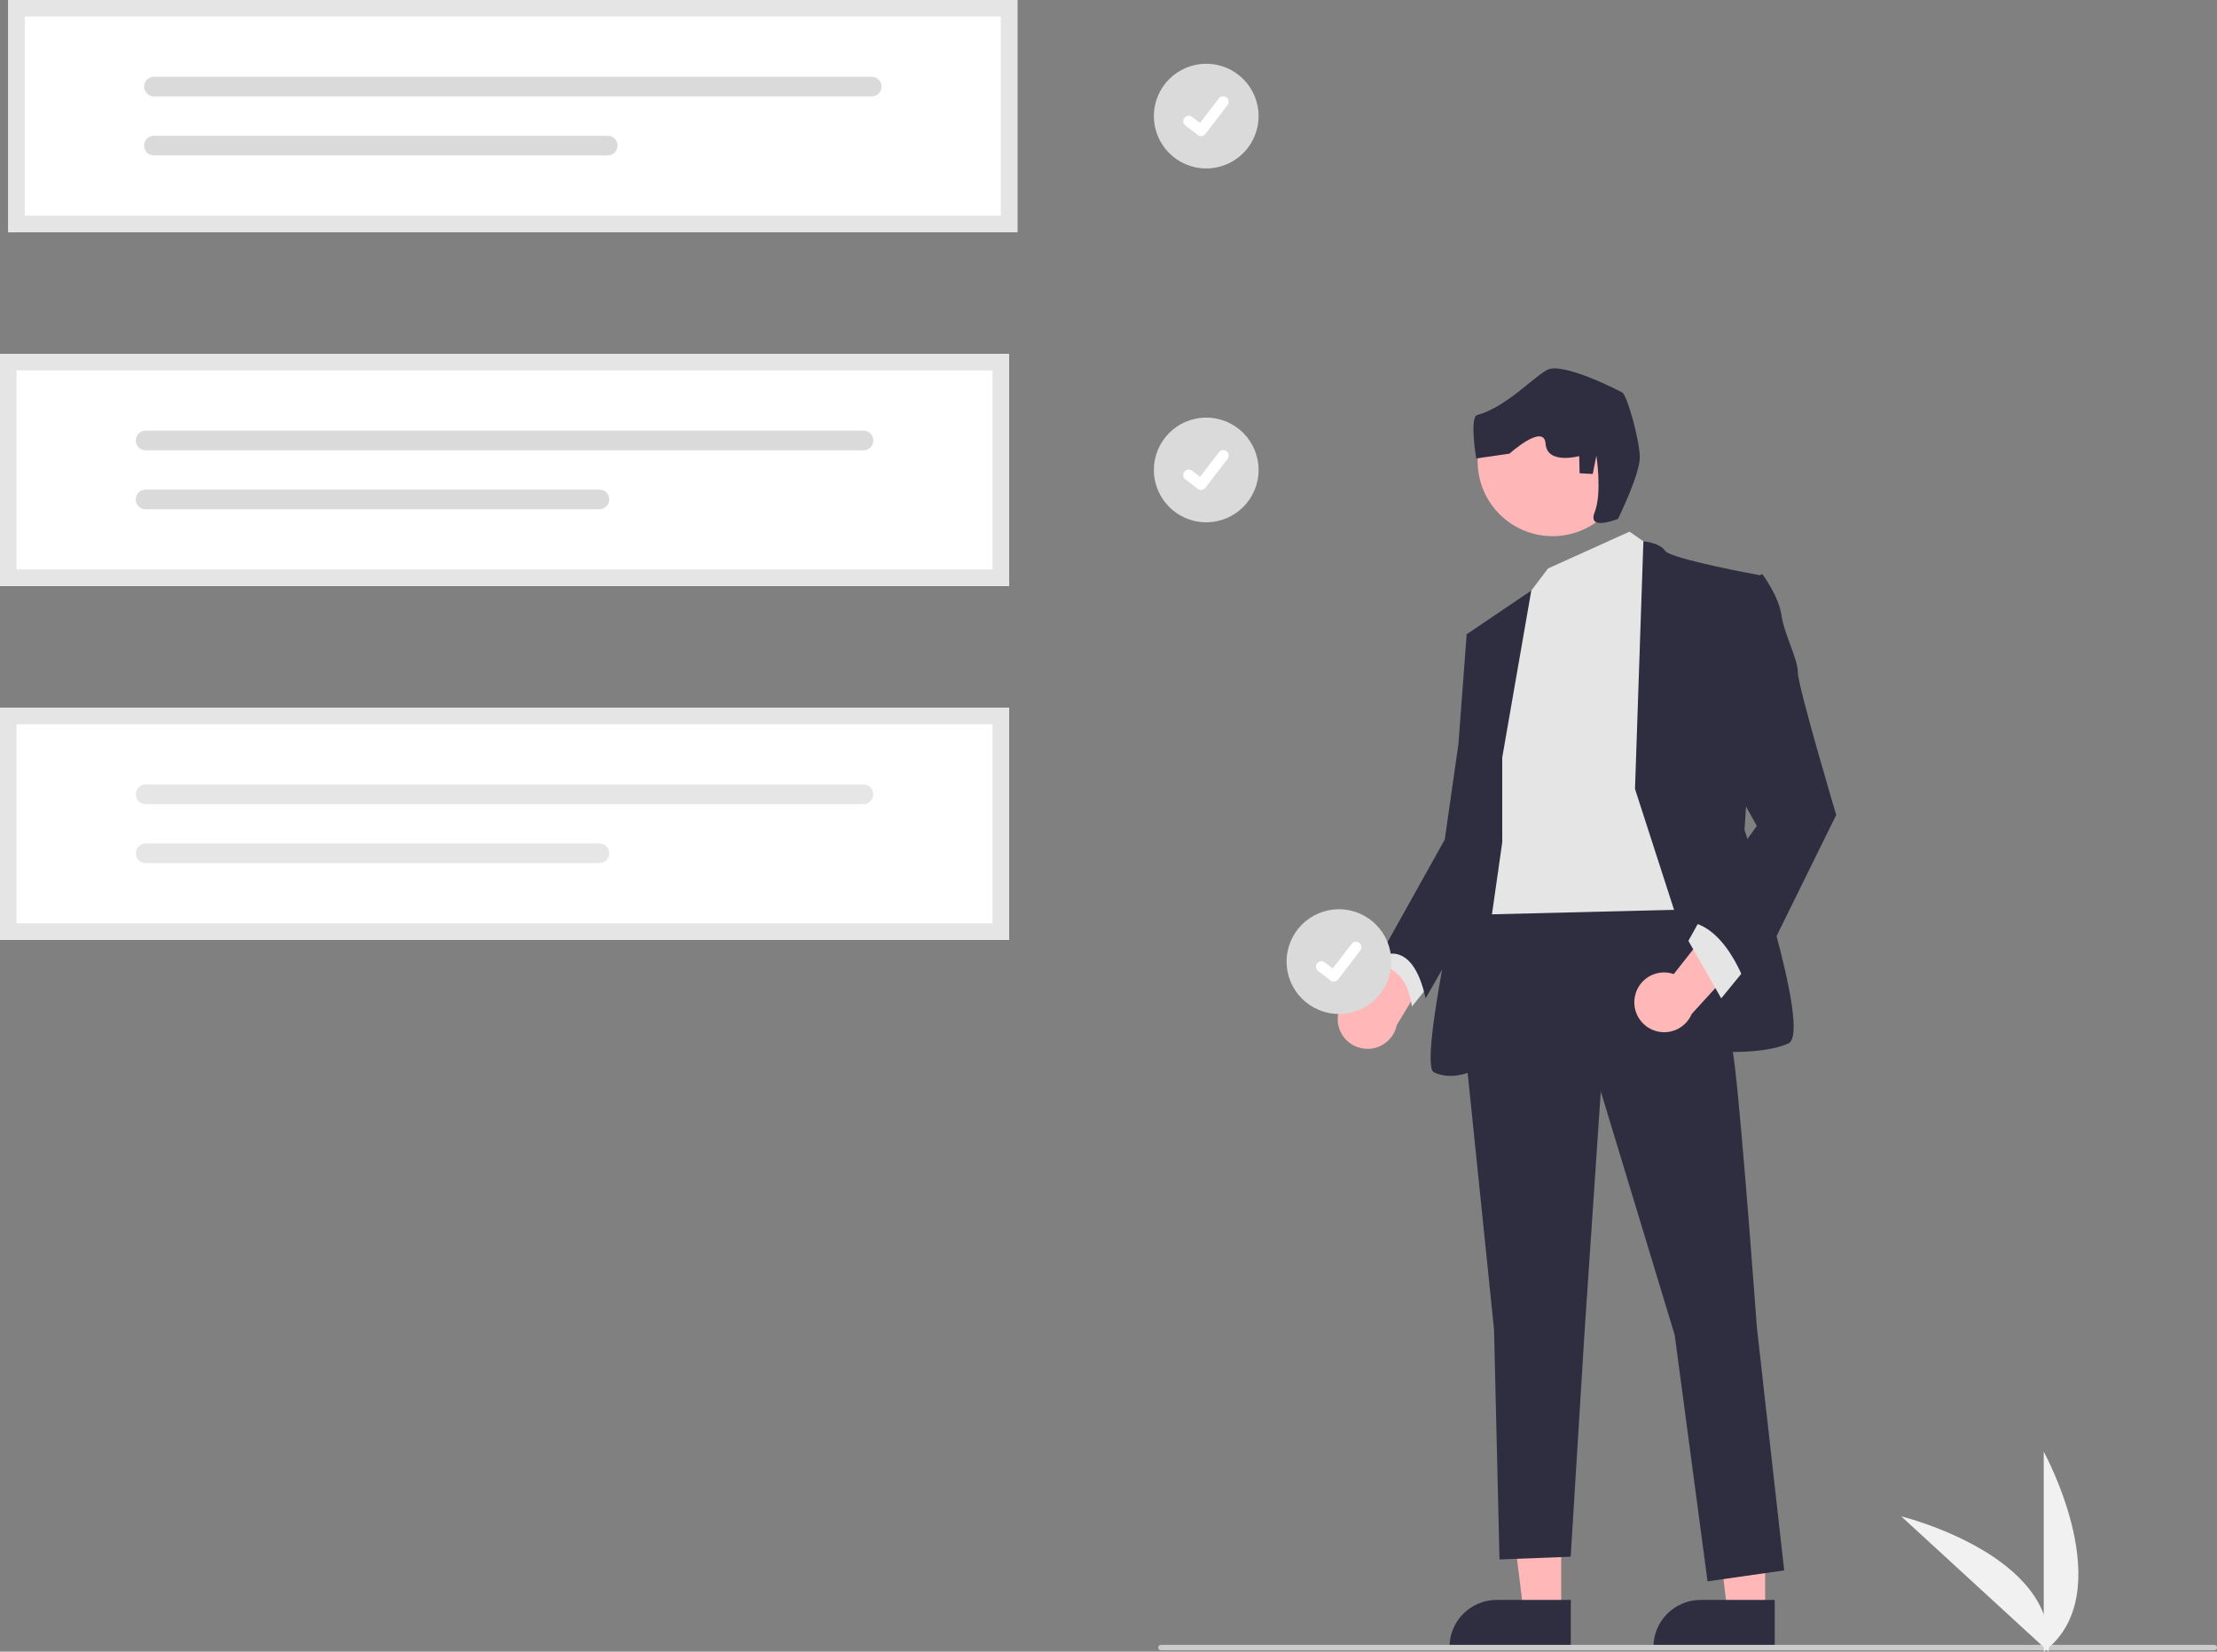 <svg xmlns="http://www.w3.org/2000/svg" width="801.921" height="597.457"
    viewBox="0 0 801.921 597.457" role="img">
    <rect x="0" y="0" width="801.921" height="597.457" fill="#808080" stroke="none"/>
    <circle id="b" cx="436.314" cy="42" r="18.934" fill="#dadada" />
    <path id="c-984"
        d="M434.438,49.223c-.426,.001-.841-.137-1.181-.393l-.021-.016-4.45-3.404c-.867-.664-1.031-1.906-.366-2.772,.664-.867,1.906-1.031,2.772-.366h0l2.882,2.21,6.811-8.885c.664-.866,1.905-1.03,2.771-.366l0,0,.001,0-.042,.059,.043-.059c.865,.665,1.029,1.905,.366,2.772l-8.011,10.447c-.376,.488-.957,.773-1.573,.771l-.002,.002Z"
        fill="#fff" />
    <circle id="d" cx="436.314" cy="170" r="18.934" fill="#dadada" />
    <path id="e-985"
        d="M434.438,177.223c-.426,.001-.841-.137-1.181-.393l-.021-.016-4.45-3.404c-.867-.664-1.031-1.906-.366-2.772s1.906-1.031,2.772-.366l2.882,2.21,6.811-8.885c.664-.866,1.905-1.03,2.771-.366l0,0,.001,0-.042,.059,.043-.059c.865,.665,1.029,1.905,.366,2.772l-8.011,10.447c-.376,.488-.957,.773-1.573,.771l-.002,.002Z"
        fill="#fff" />
    <path
        d="M483.864,368.959c-.232-5.93,4.387-10.926,10.317-11.158,.632-.025,1.266,.006,1.892,.093l17.341-34.022,9.799,17.256-17.97,29.663c-1.206,5.844-6.921,9.603-12.765,8.397-4.89-1.009-8.451-5.238-8.614-10.228l0-0Z"
        fill="#ffb7b7" />
    <polygon
        points="564.71 583.194 551.101 583.193 544.627 530.702 564.712 530.703 564.71 583.194"
        fill="#ffb7b7" />
    <path
        d="M568.18,596.385l-43.88-.002v-.555c.001-9.432,7.647-17.079,17.08-17.079h.001l26.801,.001-.001,17.635Z"
        fill="#2f2e41" />
    <polygon
        points="638.483 583.194 624.874 583.193 618.4 530.702 638.485 530.703 638.483 583.194"
        fill="#ffb7b7" />
    <path
        d="M641.953,596.385l-43.88-.002v-.555c.001-9.432,7.647-17.079,17.08-17.079h.001l26.801,.001-.001,17.635Z"
        fill="#2f2e41" />
    <path
        d="M504.767,339.349l-5.941,9.902s9.901,0,11.882,14.852l7.921-9.901-13.862-14.852Z"
        fill="#e5e5e5" />
    <path
        d="M608.732,318.556s15.842,41.586,18.813,67.33c2.97,25.744,7.921,94.064,7.921,94.064l9.902,88.123-27.724,3.961-11.882-89.113-26.734-88.123-5.941,88.123-4.951,80.202-25.744,.99-1.98-83.173-10.892-105.946,5.941-50.498,73.271-5.941Z"
        fill="#2f2e41" />
    <polygon
        points="589.424 192.312 599.326 199.242 612.198 328.952 531.996 330.932 542.888 240.829 552.789 215.085 559.936 205.636 589.424 192.312"
        fill="#e5e5e5" />
    <path
        d="M591.405,285.386l3.03-89.567s5.882,.453,7.862,3.424,34.655,8.911,34.655,8.911l-5.941,92.084s24.754,73.271,15.842,77.232-24.754,2.97-24.754,2.97l-30.695-95.054Z"
        fill="#2f2e41" />
    <path
        d="M543.383,273.999l10.504-60.365-23.376,15.808,5.941,43.567-4.951,29.704s-18.813,82.182-12.872,85.153,12.872,0,12.872,0l11.882-83.173v-30.695Z"
        fill="#2f2e41" />
    <path
        d="M537.442,227.462l-6.931,1.98-2.97,39.606-4.951,34.655-23.764,42.576s11.882-7.921,16.833,14.852l26.171-45.564-4.387-88.106Z"
        fill="#2f2e41" />
    <path
        d="M591.299,360.839c.923-5.862,6.424-9.866,12.287-8.943,.625,.098,1.24,.252,1.838,.459l23.616-30.009,6.262,18.83-23.386,25.61c-2.318,5.498-8.654,8.077-14.152,5.759-4.601-1.939-7.273-6.779-6.465-11.705Z"
        fill="#ffb7b7" />
    <polygon
        points="631.506 350.24 622.595 361.132 610.713 340.339 615.663 331.428 631.506 350.24"
        fill="#e5e5e5" />
    <path
        d="M629.526,211.619l7.921-3.961s5.941,7.921,6.931,14.852,5.941,15.842,5.941,20.793,13.862,51.488,13.862,51.488l-31.685,64.36s-6.931-23.764-21.783-25.744l24.754-34.655-13.862-24.754,7.921-62.379Z"
        fill="#2f2e41" />
    <path
        d="M800.921,596.996H419.921c-.552,0-1-.448-1-1s.448-1,1-1h381c.552,0,1,.448,1,1s-.448,1-1,1Z"
        fill="#cbcbcb" />
    <path d="M365,212H0v-84H365v84Z" fill="#fff" />
    <path
        d="M52.678,155.774c-1.964,0-3.556,1.592-3.556,3.556s1.592,3.556,3.556,3.556H312.337c1.964,0,3.556-1.592,3.556-3.556s-1.592-3.556-3.556-3.556H52.678Z"
        fill="#dadada" />
    <path
        d="M52.678,177.113c-1.964-.004-3.56,1.585-3.564,3.549-.004,1.964,1.585,3.56,3.549,3.564H216.822c1.964,0,3.556-1.592,3.556-3.556s-1.592-3.556-3.556-3.556H52.678Z"
        fill="#dadada" />
    <path d="M365,212H0v-84H365v84ZM6,206H359v-72H6v72Z" fill="#e5e5e5" />
    <path d="M365,340H0v-84H365v84Z" fill="#fff" />
    <path
        d="M52.678,283.774c-1.964,0-3.556,1.592-3.556,3.556s1.592,3.556,3.556,3.556H312.337c1.964,0,3.556-1.592,3.556-3.556s-1.592-3.556-3.556-3.556H52.678Z"
        fill="#e6e6e6" />
    <path
        d="M52.678,305.113c-1.964-.004-3.56,1.585-3.564,3.549-.004,1.964,1.585,3.56,3.549,3.564H216.822c1.964,0,3.556-1.592,3.556-3.556s-1.592-3.556-3.556-3.556H52.678Z"
        fill="#e6e6e6" />
    <path d="M365,340H0v-84H365v84ZM6,334H359v-72H6v72Z" fill="#e5e5e5" />
    <path d="M368,84H3V0H368V84Z" fill="#fff" />
    <path
        d="M55.678,27.774c-1.964,.004-3.554,1.599-3.55,3.563,.004,1.959,1.591,3.546,3.55,3.55H315.337c1.964-.004,3.554-1.599,3.55-3.563-.004-1.959-1.591-3.546-3.55-3.55H55.678Z"
        fill="#dadada" />
    <path
        d="M55.678,49.113c-1.964-.004-3.56,1.585-3.564,3.549s1.585,3.56,3.549,3.564H219.822c1.964,.004,3.559-1.586,3.563-3.55,.004-1.964-1.586-3.559-3.55-3.563-.004-0-.009-0-.013,0H55.678Z"
        fill="#dadada" />
    <path d="M368,84H3V0H368V84ZM9,78H362V6H9V78Z" fill="#e5e5e5" />
    <path d="M739.248,597.457v-72.34s28.192,51.286,0,72.34Z" fill="#f1f1f1" />
    <path d="M740.99,597.445l-53.29-48.921s56.845,13.916,53.29,48.921Z"
        fill="#f1f1f1" />
    <circle id="f" cx="484.314" cy="347.846" r="18.934" fill="#dadada" />
    <path id="g-986"
        d="M482.438,355.068c-.426,.001-.841-.137-1.181-.393l-.021-.016-4.45-3.404c-.867-.664-1.031-1.906-.366-2.772,.664-.867,1.906-1.031,2.772-.366h0l2.882,2.21,6.811-8.885c.664-.866,1.905-1.03,2.771-.366h0l.001,0-.042,.059,.043-.059c.865,.665,1.029,1.905,.366,2.772l-8.011,10.447c-.376,.488-.957,.773-1.573,.771l-.002,.002Z"
        fill="#fff" />
    <circle cx="561.587" cy="166.85" r="27.103" fill="#ffb6b6" />
    <path
        d="M585.262,187.674s8.027-16.258,7.884-22.464c-.143-6.207-4.529-22.178-6.38-23.232s-21.81-11.187-27.219-8.14-14.928,13.468-25.195,16.288c-2.904,.797-.369,15.716-.369,15.716l12.014-1.738s12.526-11.247,13.068-3.589c.542,7.659,12.157,4.469,12.157,4.469l.143,6.207,4.755,.256,1.309-6.605s2.137,13.466-.624,20.471,8.456,2.362,8.456,2.362Z"
        fill="#2f2e41" />
</svg>
